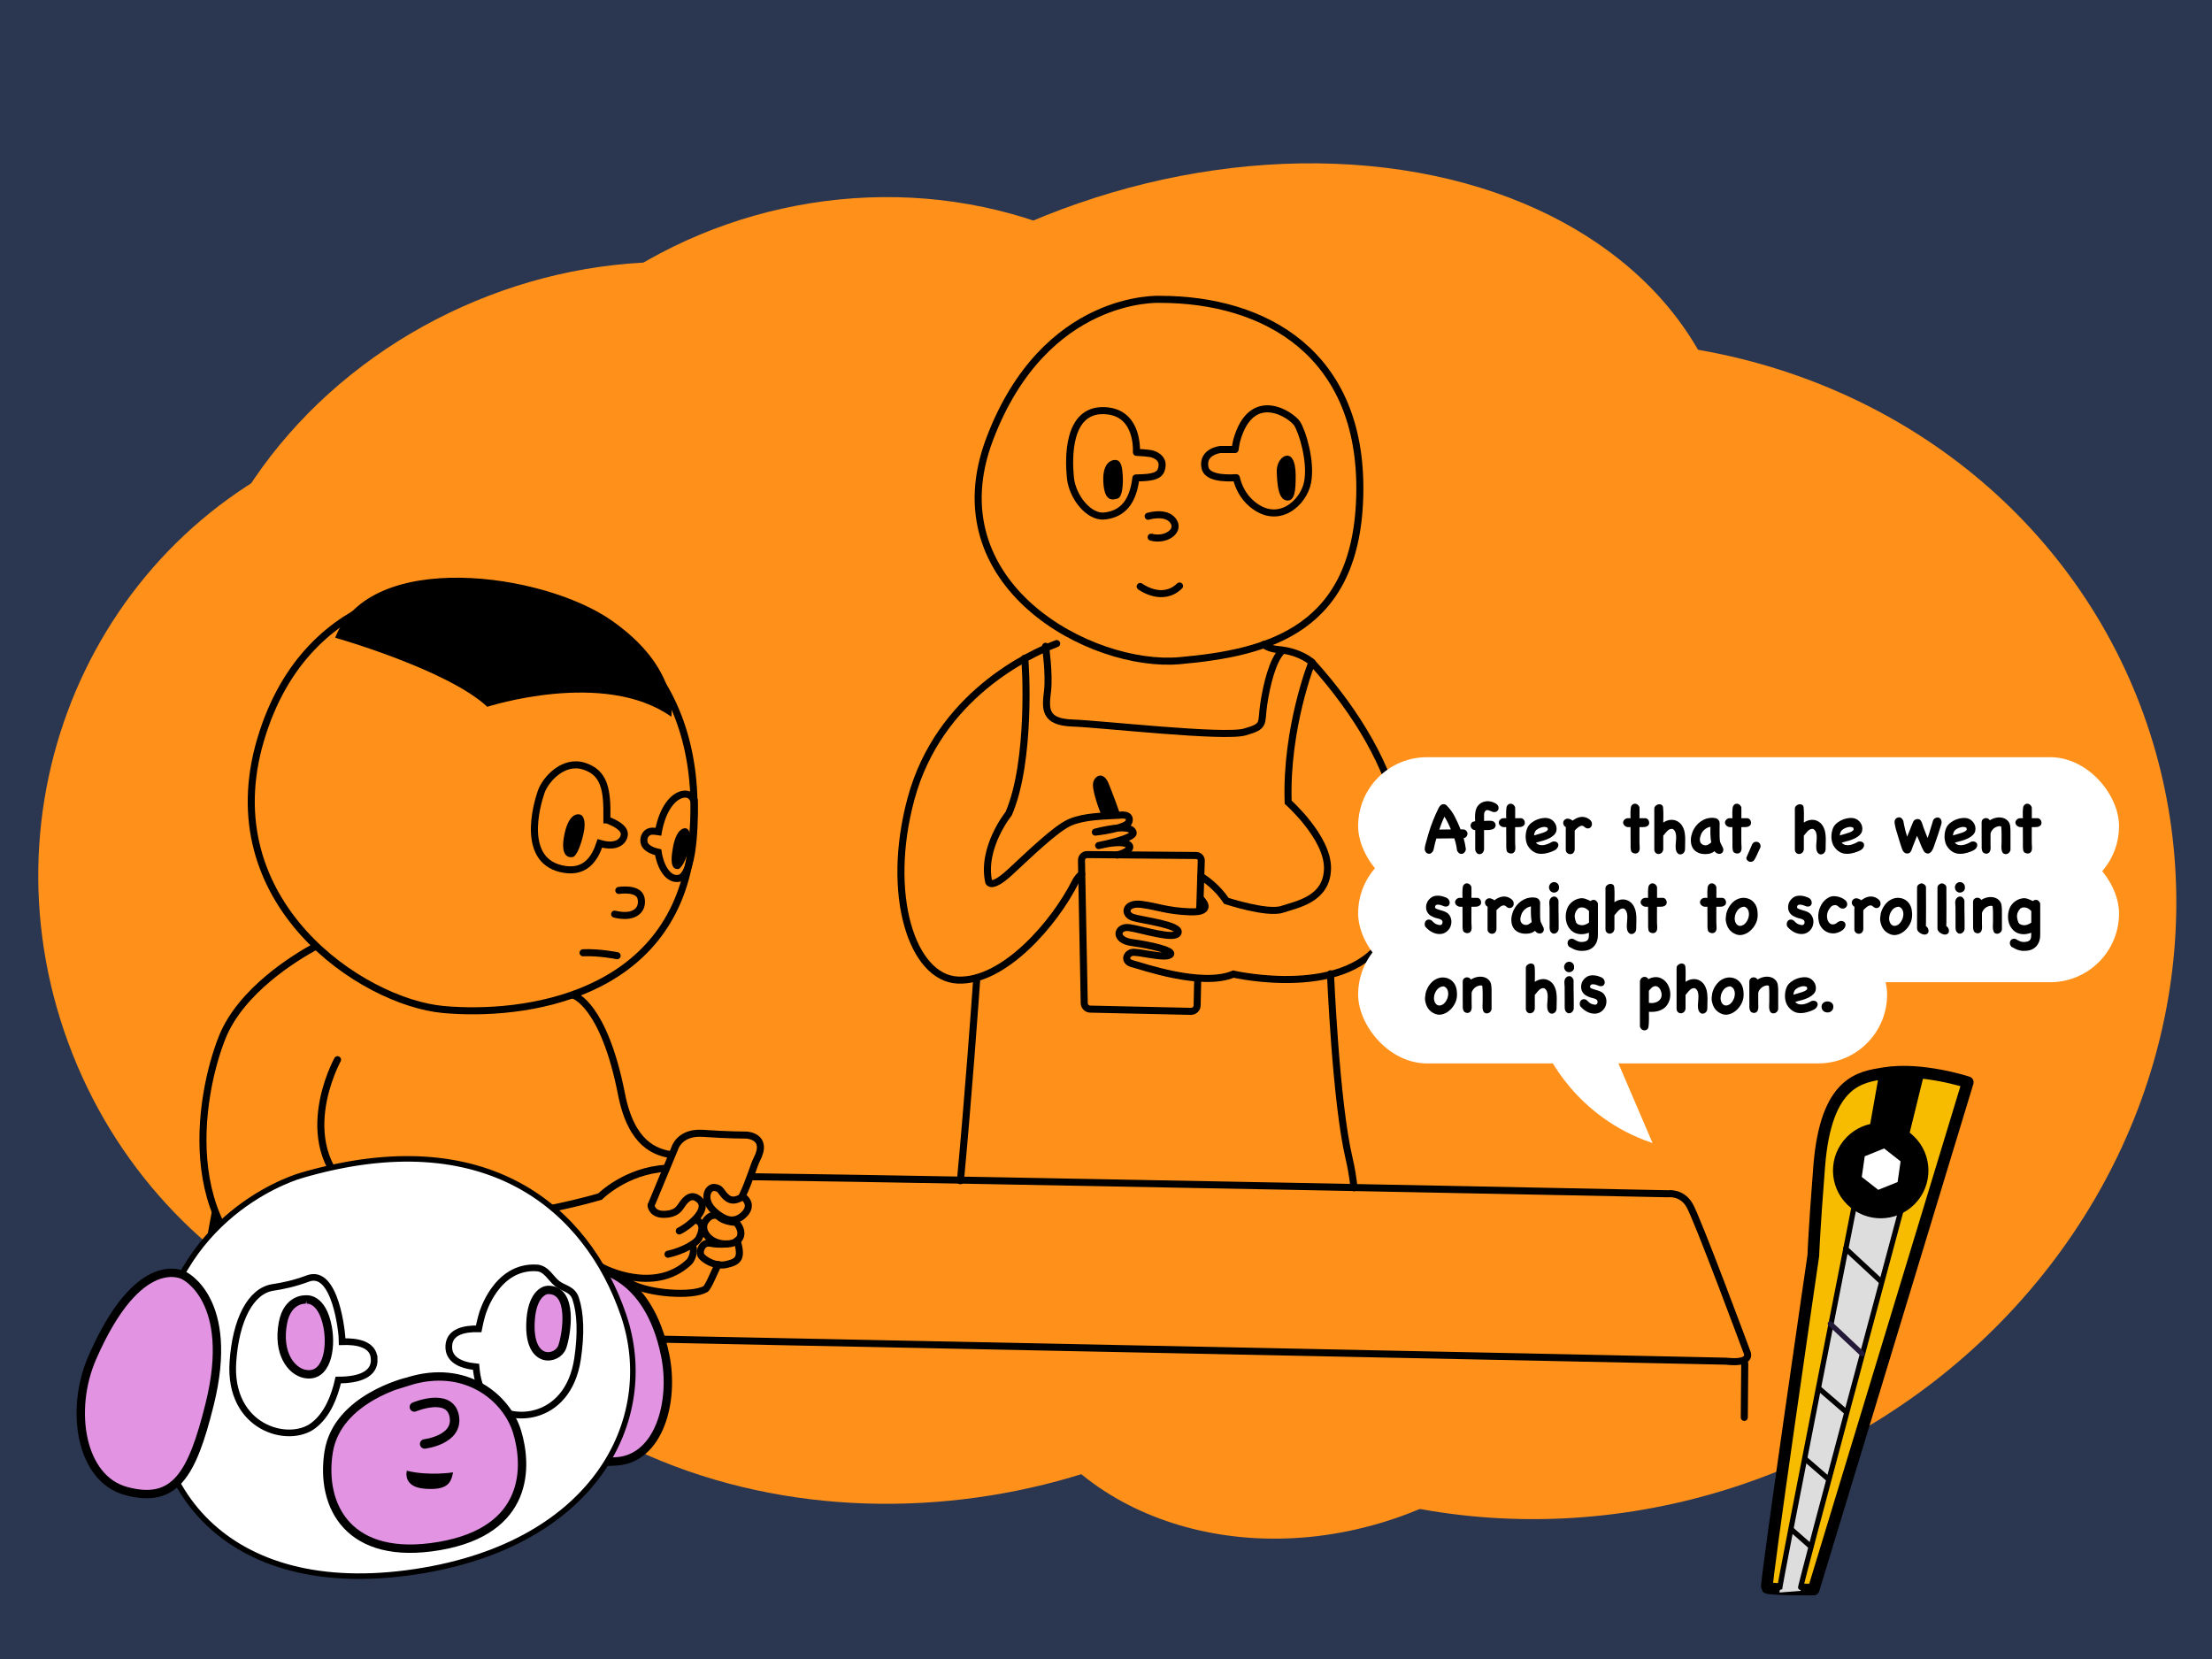 <?xml version="1.0" encoding="UTF-8"?>
<svg id="Layer_1" data-name="Layer 1" xmlns="http://www.w3.org/2000/svg" width="800" height="600" viewBox="0 0 800 600">
  <rect x="-11.35" y="-9.46" width="822.55" height="618.34" fill="#2b3751"/>
  <g>
    <path d="M342.48,267.79c30.61,89.96-16.05,186.44-104.21,215.5-88.16,29.06-184.44-20.31-215.04-110.27-30.61-89.96,16.05-186.44,104.21-215.5,88.16-29.06,184.44,20.31,215.04,110.27Z" fill="#ff911a"/>
    <ellipse cx="223.71" cy="237.1" rx="161.25" ry="138.24" transform="translate(-77.51 112.49) rotate(-24.19)" fill="#ff911a"/>
    <ellipse cx="312.96" cy="219.29" rx="161.25" ry="146.91" transform="translate(-48.02 93.9) rotate(-15.86)" fill="#ff911a"/>
    <path d="M512.52,423.83c-26.21,89.05-149.7,142.01-254.24,111.24-104.54-30.77-150.54-133.61-124.33-222.66,26.21-89.05,132.2-136.3,236.74-105.54,104.54,30.77,168.04,127.9,141.83,216.95Z" fill="#ff911a"/>
    <ellipse cx="564.75" cy="336.25" rx="224.53" ry="210.83" transform="translate(-87.7 256.76) rotate(-23.82)" fill="#ff911a"/>
    <ellipse cx="436.84" cy="208.82" rx="196.36" ry="143.2" transform="translate(-44.27 154.3) rotate(-19.08)" fill="#ff911a"/>
    <ellipse cx="472.64" cy="462.03" rx="112.61" ry="92.65" transform="translate(-110.54 150.97) rotate(-16.27)" fill="#ff911a"/>
  </g>
  <path d="M166.35,212.19s-54.76-3.34-72.12,55.42c-17.36,58.76,36.73,94.82,66.11,97.49,29.38,2.67,82.13-4.67,89.48-56.76,7.35-52.09-19.37-96.16-83.47-96.16Z" fill="none" stroke="#000" stroke-linecap="round" stroke-miterlimit="10" stroke-width="2.55"/>
  <path d="M219.49,296.51c0-.41,0-.69,0-.69.18-10.27-.9-16.4-8.29-18.74-7.39-2.34-13.87,4.69-15.5,9.37-1.62,4.69-7.62,25.6,8.65,28,7.58,1.12,10.87-4.14,12.6-9.43,6.46,1.91,8.75-1.17,8.85-3.26.12-2.42-3.6-4.25-6.3-5.25Z" fill="none" stroke="#000" stroke-linecap="round" stroke-miterlimit="10" stroke-width="2.55"/>
  <path d="M251.1,290.18s-.53-3.23-3.63-2.97c-3.1.26-7.32,3.76-9.23,12.86-.05.24-.08.48-.12.72-.68-.11-1.41-.19-2.12-.19-2.57,0-3.69,2.64-2.9,4.62.45,1.13,2.02,2.37,4.94,3.01.9,5.85,3.99,10.3,7.66,9.38,6.13-1.53,5.41-27.43,5.41-27.43Z" fill="none" stroke="#000" stroke-linecap="round" stroke-miterlimit="10" stroke-width="2.55"/>
  <path d="M209.49,294.54s-3.63-1.06-5.34,7.12c-1.71,8.18,1.52,8.57,2.97,8.31,1.45-.26,3.1-4.62,3.96-8.71.86-4.09.07-6.53-1.58-6.73Z"/>
  <path d="M247.87,299.55s-3.1-.53-4.48,6.86c-1.38,7.39.46,7.85,1.71,7.91,1.25.07,2.97-3.43,3.89-6.53.92-3.1,1.12-8.11-1.12-8.24Z"/>
  <path d="M223.8,322.04s7.19-1.19,8.05,2.84c.86,4.02-2.18,7.52-9.56,5.74" fill="none" stroke="#000" stroke-linecap="round" stroke-miterlimit="10" stroke-width="2.55"/>
  <path d="M223.2,345.64s-6.46-1.32-12.33-1.06" fill="none" stroke="#000" stroke-linecap="round" stroke-miterlimit="10" stroke-width="2.55"/>
  <path d="M121.22,230.63s40.6,11.53,55.02,24.99c0,0,42.28-13.69,66.55,3.6,0,0,3.12-17.54-21.62-34.84-24.75-17.3-87.45-25.95-99.94,6.25Z"/>
  <path d="M250.11,450.36c1.44.96.43,4.83-.96,6.13-12.7,11.86-31.21,1.97-31.21,1.97-18.17,12.22-63.29,27.57-109.35,9.71-46.06-17.86-36.66-72.07-28.2-93.06,6.84-16.97,26.46-28.89,33.85-32.89" fill="none" stroke="#000" stroke-linecap="round" stroke-miterlimit="10" stroke-width="2.55"/>
  <path d="M122.07,383.26s-17.86,32.27,7.83,50.13c25.69,17.86,87.11-.63,87.11-.63,0,0,9.27-9.38,23.94-10.24" fill="none" stroke="#000" stroke-linecap="round" stroke-miterlimit="10" stroke-width="2.55"/>
  <path d="M259.72,457.32c-1.15,2.3-3.65,8.38-4.56,8.89-5.01,2.82-20.3,1.56-26.67-1.8-.76-.4-.73-.85-.69-2.4" fill="none" stroke="#000" stroke-linecap="round" stroke-miterlimit="10" stroke-width="2.55"/>
  <path d="M235.52,435.82l8.43-20.29s1.57-6.27,10.34-5.64c8.77.63,15.67.63,15.67.63,0,0,8.15.31,3.76,8.77-1.19,2.3-2.58,7.64-5.23,13.17" fill="none" stroke="#000" stroke-linecap="round" stroke-miterlimit="10" stroke-width="2.55"/>
  <path d="M207.59,360.02s10.81,3.24,17.18,35.68c3.61,18.41,12.49,21,18.05,21.95" fill="none" stroke="#000" stroke-linecap="round" stroke-miterlimit="10" stroke-width="2.55"/>
  <path d="M235.46,436.06s.36,3.24,4.8,3.12c4.44-.12,5.44-2.14,6.37-3.48,1.56-2.28,3.6-4.2,6.25-1.8,4.12,3.74-4.56,10.09-7.21,11.29" fill="none" stroke="#000" stroke-linecap="round" stroke-miterlimit="10" stroke-width="2.55"/>
  <path d="M251.92,441.35s3.72.84.84,6.49c-.93,1.82-5.77,4.56-11.17,5.77" fill="none" stroke="#000" stroke-linecap="round" stroke-miterlimit="10" stroke-width="2.55"/>
  <path d="M268.61,432.7s-3,2.52-5.53.6c-2.52-1.92-2.04-3.6-4.68-3.84-2.64-.24-4.62,4.62.12,8.77,4.8,4.2,7.45,3,8.89,2.28,1.44-.72,5.77-4.32,1.2-7.81Z" fill="none" stroke="#000" stroke-linecap="round" stroke-miterlimit="10" stroke-width="2.55"/>
  <path d="M259.72,439.79s-2.4-1.32-4.56,1.8c-2.16,3.12,1.08,8.05,6.97,8.29,5.89.24,7.45-3.96,4.08-7.81,0,0-4.32,0-6.49-2.28Z" fill="none" stroke="#000" stroke-linecap="round" stroke-miterlimit="10" stroke-width="2.55"/>
  <path d="M262.85,449.88s-2.88.36-5.89-.24c-3-.6-4.2,2.88-3.48,4.32s5.17,4.32,9.25,3.36,5.89-2.04,3.84-8.65" fill="none" stroke="#000" stroke-linecap="round" stroke-miterlimit="10" stroke-width="2.55"/>
  <path d="M77.85,438.53c-.36,1.89-1.17,6.18-2.13,11.7" fill="none" stroke="#000" stroke-linecap="round" stroke-miterlimit="10" stroke-width="2.55"/>
  <path d="M419.52,108.26s-41.66-2.14-61.6,50.56c-19.94,52.7,36.68,82.97,68.72,80.12,32.05-2.85,64.45-11.04,65.16-60.89.71-49.85-33.83-69.79-72.28-69.79Z" fill="none" stroke="#000" stroke-linecap="round" stroke-miterlimit="10" stroke-width="2.55"/>
  <path d="M415.97,164.01c-1.09-.18-3.17-.32-4.96-.41.1-2.75-.11-14.78-11.78-15.09-13.17-.36-12.82,17.09-12.11,24.21.71,7.12,6.77,14.6,12.46,13.89,4.64-.58,9.98-3.05,11.23-13.75,1.88-.03,4-.13,5.34-.38,2.88-.54,3.96-1.62,4.14-4.14.18-2.52-2.16-3.96-4.32-4.32Z" fill="none" stroke="#000" stroke-linecap="round" stroke-linejoin="round" stroke-width="2.55"/>
  <path d="M469.12,153.19c-1.98-3.06-16.4-12.97-21.8,5.95,0,0-.37,1.35-.63,3.42h-5.32s-6.67.72-5.59,6.49c.7,3.74,6.99,3.99,11.34,3.71.81,3.37,2.46,6.78,5.6,9.45,9.55,8.11,18.74-.36,20.18-7.75,1.44-7.39-1.8-18.2-3.78-21.26Z" fill="none" stroke="#000" stroke-linecap="round" stroke-linejoin="round" stroke-width="2.55"/>
  <path d="M402.8,166.4s-4.14.18-3.78,7.75c.36,7.57,3.42,6.67,5.23,6.13,1.8-.54,1.98-5.77,1.8-8.29s-.36-6.13-3.24-5.59Z"/>
  <path d="M464.28,165.14s-2.7,1.44-2.52,5.77c.18,4.32.54,9.73,3.6,10.09,3.06.36,3.24-3.96,3.24-9.01s-1.44-8.29-4.32-6.85Z"/>
  <path d="M415.25,186.71s6.31-1.98,9.01,1.62c2.7,3.6-2.52,7.39-7.93,5.95" fill="none" stroke="#000" stroke-linecap="round" stroke-miterlimit="10" stroke-width="2.55"/>
  <path d="M412.36,212.11s7.93,5.95,14.23-.18" fill="none" stroke="#000" stroke-linecap="round" stroke-miterlimit="10" stroke-width="2.55"/>
  <path d="M391.19,316.08c-1.62,1.35-2.25,2.79-2.25,2.79-7.57,15.14-25.95,36.31-42.52,35.59-16.58-.72-26.3-30.97-16.94-65.59,10.1-37.35,43-52.42,52.68-56.11" fill="none" stroke="#000" stroke-linecap="round" stroke-linejoin="round" stroke-width="2.55"/>
  <path d="M398.13,294.28s-3.6-8.83-2.7-11.53c.9-2.7,3.78-3.42,5.41.36,1.62,3.78,4.23,11.26,4.23,11.26l-6.94-.09Z"/>
  <path d="M433.17,354.01l-.21,9.61c-.03,1.21-1.04,2.17-2.26,2.15l-36.41-.81c-1.18-.03-2.14-.98-2.16-2.17l-1-51.64c-.02-1.15.91-2.09,2.06-2.08l39.43.33c1.04,0,1.87.87,1.84,1.91l-.58,18.11" fill="none" stroke="#000" stroke-linecap="round" stroke-miterlimit="10" stroke-width="2.55"/>
  <path d="M434.26,325.09s5.5,5.05-4.05,4.68c-8.35-.32-11.71-1.98-17.48-2.7-5.77-.72-6.58,3.6-2.88,4.77,3,.95,17.3,2.67,16.22,5.5-1.08,2.82-13.45-1.32-17.78-1.86s-5.59,4.5,1.08,5.41c6.67.9,14.9,2.82,13.99,4.2-1.35,2.05-12.23-1.29-14.21-.57-1.98.72-2.69,3.34.67,4.11,2.57.58,24.71,8.54,36.25,3.67,0,0,42.52,9.73,55.32-14.23,12.79-23.96,7.93-59.88-26.91-98.56,0,0-4.08-3.84-12.01-4.56-2.55-.23-4.31-.96-5.52-1.85" fill="none" stroke="#000" stroke-linecap="round" stroke-miterlimit="10" stroke-width="2.55"/>
  <path d="M474.47,239.5s-9.49,23.78-8.59,50.63c0,0,14.41,12.79,14.23,23.96-.18,11.17-10.99,12.97-16.4,14.78-5.41,1.8-20.18-3.06-20.18-3.06-3.3-4.95-7.44-7.8-9.22-8.88" fill="none" stroke="#000" stroke-linecap="round" stroke-miterlimit="10" stroke-width="2.55"/>
  <path d="M378.13,233.74s1.44,10.09.72,16.22c-.72,6.13-1.44,11.17,9.01,11.53,10.45.36,54.78,5.41,62.34,3.24,7.57-2.16,5.77-2.88,6.85-10.09,1.08-7.21,3.24-15.86,6.49-19.1" fill="none" stroke="#000" stroke-linecap="round" stroke-miterlimit="10" stroke-width="2.55"/>
  <path d="M370.56,238.06c.36,1.08,2.52,37.12-5.77,56.22,0,0-9.91,12.25-7.21,24.69,0,0,.9,2.7,7.57-3.42,6.67-6.13,16.76-16.04,21.98-18.2,5.23-2.16,11.53-2.16,17.84-2.52,0,0,4.23-.72,3.33,2.34-.75,2.54-12.16,3.78-12.16,3.78,0,0,12.91-3.57,13.69.18.45,2.16-12.49,4.68-12.49,4.68,12.67-3.15,14.29,1.53,6.64,3.42" fill="none" stroke="#000" stroke-linecap="round" stroke-linejoin="round" stroke-width="2.55"/>
  <path d="M353.27,353.78c-.56,7.94-3.15,43.83-5.92,73.24" fill="none" stroke="#000" stroke-linecap="round" stroke-linejoin="round" stroke-width="2.55"/>
  <path d="M481.19,352.18s1.92,46.61,6.73,66.79c.78,3.27,1.36,6.86,1.8,10.6" fill="none" stroke="#000" stroke-linecap="round" stroke-linejoin="round" stroke-width="2.55"/>
  <path d="M271.69,425.58c79.78,1.03,331.47,6.16,331.47,6.16,0,0,4.94-.77,7.82,4.04,2.88,4.8,20.82,53.2,20.82,53.2,0,0,2.42,4.43-7.5,3.31-.93-.11-419.47-8.65-419.47-8.65,0,0-4.8.48,1.44-7.21,2.11-2.6,7.47-9.24,13.65-16.91" fill="none" stroke="#000" stroke-linecap="round" stroke-linejoin="round" stroke-width="2.55"/>
  <path d="M631.02,493.24c0-1.44-.17,19.38-.17,19.38" fill="none" stroke="#000" stroke-linecap="round" stroke-linejoin="round" stroke-width="2.55"/>
  <line x1="203.34" y1="482.8" x2="203.39" y2="496.54" fill="none" stroke="#000" stroke-linecap="round" stroke-linejoin="round" stroke-width="2.55"/>
  <g>
    <path d="M681.39,388.14c-8.42,1.4-20.99,2.63-23.44,33.58-1.83,23.14-2.14,32.37-2.14,32.37,0,0-17.42,119.29-16.78,120.08s16.89.7,16.89.7l55.74-183.46s-16.76-5.52-30.26-3.27Z" fill="#f7bc00" stroke="#000" stroke-linecap="round" stroke-linejoin="round" stroke-width="4.24"/>
    <path d="M679.46,389.17l-5.41,30.5,13.55,2.48,8.19-33.34s-11.48-2-16.33.36Z"/>
    <polygon points="672.04 427.86 690.39 429.58 651.19 575.36 643.55 575.96 672.04 427.86" fill="#ddd"/>
    <circle cx="680.17" cy="423.3" r="17.26" transform="translate(-98.7 610.84) rotate(-45.43)"/>
    <polygon points="681.42 415.36 674.41 418.18 673.34 425.66 679.29 430.32 686.3 427.5 687.37 420.02 681.42 415.36" fill="#fff"/>
    <path d="M671.05,433.95s-27.81,140.91-27.37,140.45" fill="none" stroke="#000" stroke-linecap="round" stroke-miterlimit="10" stroke-width="1.88"/>
    <path d="M688.22,435.17s-37.57,139.57-37.05,139.29" fill="none" stroke="#000" stroke-linecap="round" stroke-miterlimit="10" stroke-width="1.88"/>
    <line x1="657.89" y1="502.19" x2="667.53" y2="510.5" fill="none" stroke="#000" stroke-linecap="round" stroke-miterlimit="10" stroke-width="1.88"/>
    <line x1="652.8" y1="527.6" x2="660.97" y2="534.68" fill="none" stroke="#000" stroke-linecap="round" stroke-miterlimit="10" stroke-width="1.88"/>
    <line x1="647.92" y1="553.18" x2="654.9" y2="559.33" fill="none" stroke="#000" stroke-linecap="round" stroke-miterlimit="10" stroke-width="1.88"/>
    <line x1="661.95" y1="478.77" x2="673.46" y2="489.59" fill="none" stroke="#221a38" stroke-linecap="round" stroke-miterlimit="10" stroke-width="1.88"/>
    <line x1="667.52" y1="451.6" x2="680.1" y2="463.27" fill="none" stroke="#000" stroke-linecap="round" stroke-miterlimit="10" stroke-width="1.88"/>
  </g>
  <g>
    <rect x="491.19" y="305.43" width="275.19" height="49.8" rx="24.9" ry="24.9" fill="#fff"/>
    <rect x="491.19" y="273.85" width="275.19" height="49.8" rx="24.9" ry="24.9" fill="#fff"/>
    <rect x="491.19" y="334.8" width="191.31" height="49.8" rx="24.9" ry="24.9" fill="#fff"/>
    <path d="M559.14,379.93s10.11,24,38.53,33.47l-15.16-35.37-23.37,1.89Z" fill="#fff"/>
  </g>
  <g>
    <path d="M530.15,307.18c-.05.39-.19.72-.4.99s-.46.46-.73.57c-.27.11-.57.12-.88.04-.31-.08-.6-.29-.86-.62-.23-.28-.36-.6-.38-.94-.03-.34-.08-.69-.15-1.02-.18-.97-.43-1.97-.77-3-1.1.02-2.18.03-3.26.03s-2.16,0-3.24.03c-.16.46-.3.93-.41,1.41s-.23.95-.33,1.41c-.09.35-.17.72-.24,1.1-.07.38-.23.71-.48.99-.3.35-.62.55-.97.6-.34.04-.65-.01-.93-.17-.27-.16-.5-.4-.66-.73-.17-.33-.23-.7-.17-1.13.05-.55.16-1.09.32-1.62.16-.53.31-1.06.45-1.59.8-3.04,1.82-5.98,3.08-8.83.11-.25.22-.49.33-.72.11-.23.23-.46.33-.69.12-.25.25-.51.37-.8.12-.28.27-.54.44-.78.17-.24.37-.44.6-.61.23-.17.51-.25.85-.25.44,0,.81.14,1.11.42,1.2,1.2,2.19,2.56,2.97,4.07.78,1.51,1.48,3.05,2.1,4.63.37-.02.73-.02,1.09,0,.35.02.67.18.95.48.25.25.39.51.44.8.04.28.02.56-.08.82-.1.27-.26.5-.48.69-.22.19-.49.33-.81.4.18.62.33,1.25.46,1.9.13.65.24,1.3.33,1.95v.19ZM524.74,299.97c-.34-.8-.69-1.59-1.07-2.37-.38-.79-.81-1.53-1.29-2.24-.35.78-.69,1.55-.99,2.32-.31.77-.6,1.55-.86,2.35.83-.02,1.56-.03,2.19-.03s1.3,0,2.03-.03Z"/>
    <path d="M536.35,308.27c-.23.28-.5.48-.8.58-.3.11-.61.11-.93,0-.32-.11-.58-.34-.8-.72-.09-.14-.16-.29-.21-.45s-.08-.32-.08-.48v-6.97c-.34,0-.64-.09-.91-.28-.27-.19-.48-.42-.61-.69-.13-.27-.18-.57-.15-.88.04-.31.18-.6.42-.86.18-.19.37-.32.57-.38.2-.06.42-.1.65-.12-.02-.55-.03-1.09-.04-1.62,0-.53.03-1.06.12-1.59.11-.83.35-1.54.74-2.12.39-.58.87-1.03,1.45-1.35.57-.32,1.22-.5,1.92-.56.71-.05,1.44.05,2.2.32.32.11.62.24.91.4s.55.36.78.61c.16.18.27.38.34.62.07.24.08.48.04.72-.04.24-.13.46-.27.66-.13.2-.32.36-.57.46-.34.14-.67.18-.99.11-.33-.07-.65-.19-.97-.34-.19-.07-.38-.14-.56-.21-.18-.07-.36-.12-.56-.16-.19-.04-.37,0-.53.08-.16.09-.3.21-.41.36-.12.15-.2.32-.27.5-.06.19-.09.37-.09.54-.02.41-.02.82-.01,1.23,0,.42.01.83.01,1.23.27-.02.55-.04.85-.05.3-.02.6-.03.89-.03s.56,0,.81.03c.25.02.44.05.58.11.28.11.51.27.69.49.18.22.29.46.34.72.05.26.03.52-.07.78-.1.27-.27.5-.52.69-.23.18-.5.3-.8.37-.3.07-.62.12-.95.15-.34.03-.66.04-.98.03-.32,0-.6-.01-.85-.01v7.08c-.05.39-.19.72-.42,1.01Z"/>
    <path d="M543.57,299.12c-.35-.09-.66-.24-.92-.45-.26-.21-.43-.46-.53-.74-.1-.28-.1-.57,0-.88.1-.3.31-.57.65-.82.28-.21.6-.32.95-.32h1.03c0-.12,0-.39-.03-.81-.02-.42-.02-.87-.01-1.37,0-.49.04-.97.09-1.42.05-.45.15-.76.29-.94.35-.49.79-.73,1.31-.7.52.03.95.28,1.29.76.07.09.14.19.2.32.06.12.09.24.09.34.02.64.02,1.27.01,1.91,0,.64-.01,1.27-.01,1.91h2.09c.32,0,.59.11.82.32.23.21.39.46.49.74.1.28.12.57.08.88-.04.3-.18.55-.41.74-.41.34-.88.51-1.42.53-.54.02-1.09.03-1.66.03,0,.97,0,1.95-.01,2.92,0,.97,0,1.94.01,2.92,0,.42.02.86.07,1.3.04.44.01.87-.09,1.27-.09.32-.24.57-.45.76-.21.19-.45.3-.72.34-.27.04-.54.03-.82-.05-.28-.08-.55-.23-.8-.44-.12-.12-.22-.34-.28-.64-.06-.3-.1-.62-.12-.95-.02-.39-.02-.8,0-1.25v-1.38c0-.57,0-1.15-.01-1.76,0-.61-.01-1.19-.01-1.74v-1.3l-1.19-.03Z"/>
    <path d="M561.47,304.4c.42-.11.8-.11,1.13-.01.33.1.58.26.76.49.18.23.26.51.24.85-.02.34-.17.69-.45,1.06-.23.3-.55.56-.95.77-.41.21-.79.38-1.14.5-.87.32-1.69.54-2.47.66-.78.12-1.51.12-2.19,0-.68-.12-1.32-.38-1.91-.77-.59-.39-1.15-.94-1.66-1.64-.35-.48-.61-1.02-.78-1.63-.17-.61-.26-1.23-.28-1.87-.02-.64.04-1.26.16-1.88.12-.62.3-1.18.53-1.67.3-.62.78-1.18,1.43-1.7.65-.51,1.38-.92,2.17-1.22.8-.3,1.61-.47,2.44-.52.83-.04,1.56.08,2.2.38.53.25.99.61,1.37,1.07.38.47.64.98.78,1.52.14.55.15,1.1.04,1.66-.11.56-.4,1.07-.86,1.52s-.93.8-1.46,1.07c-.53.27-1.08.51-1.64.72-.57.2-1.14.38-1.74.52-.59.14-1.16.3-1.71.48.37.42.8.69,1.27.81.48.12.98.14,1.5.07.52-.07,1.05-.22,1.58-.44.53-.22,1.03-.46,1.49-.73l.16-.08ZM556.11,299.84c-.41.23-.71.52-.9.86-.19.34-.34.83-.42,1.45.46-.14.98-.29,1.55-.45.57-.16,1.12-.33,1.63-.5.51-.18.95-.37,1.3-.58.35-.21.53-.44.53-.69,0-.14-.02-.28-.07-.41-.04-.13-.14-.23-.28-.28-.5-.18-1.01-.21-1.54-.11-.53.11-.97.26-1.33.45l-.48.27Z"/>
    <path d="M566.32,299.77c.02-.11,0-.32-.03-.62-.28-.16-.5-.36-.66-.61-.16-.25-.25-.51-.28-.8-.03-.28.03-.55.16-.81.13-.26.35-.47.65-.65.41-.23.85-.27,1.34-.13.49.14.91.35,1.26.64.44-.34.9-.62,1.38-.85.48-.23.96-.38,1.46-.46.49-.08,1-.07,1.51.04.51.11,1.02.33,1.51.66.25.16.48.36.69.6.21.24.34.51.4.81.09.44.05.83-.11,1.15-.16.33-.38.57-.66.72-.28.15-.6.19-.95.13-.35-.06-.69-.25-1.01-.57-.11-.07-.18-.13-.23-.17-.04-.04-.14-.1-.28-.17-.28-.07-.56-.05-.84.05-.27.11-.54.25-.8.44-.26.19-.5.39-.72.61l-.6.6v6.76c0,.27-.05.52-.16.77-.16.41-.41.69-.76.85-.34.16-.69.2-1.03.13-.34-.07-.65-.25-.9-.53-.26-.28-.38-.65-.38-1.09v-7.43c0,.07,0,.05.03-.07Z"/>
    <path d="M588.54,299.12c-.35-.09-.66-.24-.92-.45-.26-.21-.43-.46-.53-.74-.1-.28-.1-.57,0-.88.1-.3.31-.57.65-.82.28-.21.6-.32.95-.32h1.03c0-.12,0-.39-.03-.81-.02-.42-.02-.87-.01-1.37,0-.49.04-.97.09-1.42.05-.45.15-.76.29-.94.35-.49.79-.73,1.31-.7.52.03.95.28,1.29.76.07.09.14.19.2.32.06.12.09.24.09.34.02.64.02,1.27.01,1.91,0,.64-.01,1.27-.01,1.91h2.09c.32,0,.59.11.82.32.23.21.39.46.49.74.1.28.12.57.08.88-.04.3-.18.55-.41.74-.41.34-.88.51-1.42.53-.54.02-1.09.03-1.66.03,0,.97,0,1.95-.01,2.92,0,.97,0,1.94.01,2.92,0,.42.02.86.07,1.3.04.44.01.87-.09,1.27-.09.32-.24.57-.45.76-.21.19-.45.3-.72.34-.27.04-.54.03-.82-.05-.28-.08-.55-.23-.8-.44-.12-.12-.22-.34-.28-.64-.06-.3-.1-.62-.12-.95-.02-.39-.02-.8,0-1.25v-1.38c0-.57,0-1.15-.01-1.76,0-.61-.01-1.19-.01-1.74v-1.3l-1.19-.03Z"/>
    <path d="M600.85,308.5c-.35.26-.72.38-1.1.36-.38-.02-.72-.17-1.01-.46s-.44-.69-.44-1.21v-14.74c0-.41.16-.75.48-1.03.32-.28.67-.46,1.06-.53.39-.07.75,0,1.09.19.34.19.52.56.56,1.09.07.92.1,1.82.09,2.69,0,.88-.02,1.75-.04,2.64.65-.44,1.33-.74,2.04-.89.71-.15,1.39-.15,2.04.01.65.16,1.26.48,1.83.95.57.48,1.03,1.14,1.38,1.99.25.57.42,1.17.5,1.82.09.65.14,1.3.15,1.96,0,.66,0,1.32-.03,1.98-.03.65-.04,1.27-.04,1.86,0,.37-.1.71-.29,1.01-.19.3-.44.52-.73.66-.29.14-.6.19-.93.13-.33-.05-.62-.25-.89-.58-.27-.35-.43-.77-.49-1.25-.06-.48-.08-.99-.05-1.52.03-.54.07-1.09.12-1.66.05-.57.07-1.11.04-1.63s-.13-1-.3-1.45c-.18-.44-.49-.8-.93-1.09-.35-.05-.67-.03-.95.07-.28.1-.54.24-.77.44-.23.19-.45.42-.65.66-.2.25-.41.5-.62.74-.05.09-.12.17-.19.25-.07.08-.15.16-.24.25v5.04c-.11.58-.34,1-.69,1.26Z"/>
    <path d="M623.18,306.79c.14.51.11.94-.08,1.27-.19.34-.46.56-.81.68s-.72.1-1.13-.04c-.41-.14-.76-.42-1.06-.85-.5.37-.98.63-1.45.78-.47.15-1,.23-1.6.25-.9.04-1.71-.07-2.41-.3-.71-.24-1.3-.6-1.79-1.07-.49-.48-.84-1.07-1.07-1.79-.23-.72-.31-1.54-.24-2.48.04-.39.1-.77.2-1.14.1-.37.21-.73.33-1.09.14-.39.34-.8.6-1.25.26-.44.52-.82.78-1.14.95-1.17,2.15-2.01,3.58-2.52.25-.09.58-.17,1.01-.24.42-.07.85-.1,1.29-.09.43,0,.85.07,1.25.17.4.11.69.29.89.56.16.21.27.4.34.56.07.16.11.33.12.5,0,.18,0,.37,0,.57,0,.2-.01.46-.01.76,0,.5,0,.98-.01,1.45,0,.47,0,.94.01,1.42v.62c0,.26,0,.53.03.81.02.28.04.55.07.81.03.26.07.46.12.62l1.06,2.17ZM617.56,305.59c.19-.12.42-.26.66-.41.25-.15.47-.32.66-.52-.16-.94-.25-1.87-.28-2.81-.03-.94-.02-1.88.01-2.84-.8.14-1.51.49-2.15,1.03-.64.55-1.08,1.19-1.33,1.94-.11.3-.19.61-.27.93-.07.32-.1.63-.08.93.02.41.12.75.32,1.02.19.27.43.48.7.62.27.14.57.22.88.24.31.02.6-.03.86-.13Z"/>
    <path d="M625.38,299.12c-.35-.09-.66-.24-.92-.45-.26-.21-.43-.46-.53-.74-.1-.28-.1-.57,0-.88.1-.3.31-.57.65-.82.28-.21.6-.32.95-.32h1.03c0-.12,0-.39-.03-.81-.02-.42-.02-.87-.01-1.37,0-.49.04-.97.09-1.42.05-.45.15-.76.29-.94.35-.49.79-.73,1.31-.7.52.03.95.28,1.29.76.07.09.14.19.2.32.06.12.09.24.09.34.02.64.02,1.27.01,1.91,0,.64-.01,1.27-.01,1.91h2.09c.32,0,.59.11.82.32.23.21.39.46.49.74.1.28.12.57.08.88-.04.3-.18.55-.41.74-.41.34-.88.51-1.42.53-.54.02-1.09.03-1.66.03,0,.97,0,1.95-.01,2.92,0,.97,0,1.94.01,2.92,0,.42.02.86.07,1.3.04.44.01.87-.09,1.27-.09.32-.24.57-.45.76-.21.19-.45.3-.72.34-.27.04-.54.03-.82-.05-.28-.08-.55-.23-.8-.44-.12-.12-.22-.34-.28-.64-.06-.3-.1-.62-.12-.95-.02-.39-.02-.8,0-1.25v-1.38c0-.57,0-1.15-.01-1.76,0-.61-.01-1.19-.01-1.74v-1.3l-1.19-.03Z"/>
    <path d="M633.73,305.27c.21-.35.48-.59.8-.72.32-.12.64-.15.95-.09.32.06.6.22.84.46.24.25.38.57.41.98.04.28-.01.55-.15.8-.13.25-.25.5-.36.74-.27.58-.53,1.17-.81,1.76-.27.59-.57,1.16-.89,1.71-.19.34-.45.56-.77.68-.32.11-.64.14-.95.07-.32-.07-.6-.23-.84-.48-.24-.25-.37-.57-.38-.95l2.15-4.96Z"/>
    <path d="M651.69,308.5c-.35.26-.72.38-1.1.36-.38-.02-.72-.17-1.01-.46s-.44-.69-.44-1.21v-14.74c0-.41.16-.75.48-1.03.32-.28.67-.46,1.06-.53.39-.07.75,0,1.09.19.34.19.52.56.56,1.09.07.92.1,1.82.09,2.69,0,.88-.02,1.75-.04,2.64.65-.44,1.33-.74,2.04-.89.71-.15,1.39-.15,2.04.01.65.16,1.26.48,1.83.95.57.48,1.03,1.14,1.38,1.99.25.57.42,1.17.5,1.82.09.65.14,1.3.15,1.96,0,.66,0,1.32-.03,1.98-.03.65-.04,1.27-.04,1.86,0,.37-.1.71-.29,1.01-.19.3-.44.52-.73.66-.29.14-.6.19-.93.13-.33-.05-.62-.25-.89-.58-.27-.35-.43-.77-.49-1.25-.06-.48-.08-.99-.05-1.52.03-.54.07-1.09.12-1.66.05-.57.07-1.11.04-1.63s-.13-1-.3-1.45c-.18-.44-.49-.8-.93-1.09-.35-.05-.67-.03-.95.07-.28.1-.54.24-.77.44-.23.19-.45.42-.65.66-.2.25-.41.5-.62.74-.05.09-.12.17-.19.25-.07.08-.15.16-.24.25v5.04c-.11.58-.34,1-.69,1.26Z"/>
    <path d="M672.05,304.4c.42-.11.8-.11,1.13-.01.33.1.58.26.76.49.18.23.26.51.24.85-.02.34-.17.69-.45,1.06-.23.3-.55.56-.95.77-.41.21-.79.38-1.14.5-.87.32-1.69.54-2.47.66-.78.12-1.51.12-2.19,0-.68-.12-1.32-.38-1.91-.77-.59-.39-1.15-.94-1.66-1.64-.35-.48-.61-1.02-.78-1.63-.17-.61-.26-1.23-.28-1.87-.02-.64.04-1.26.16-1.88.12-.62.3-1.18.53-1.67.3-.62.78-1.18,1.43-1.7.65-.51,1.38-.92,2.17-1.22.8-.3,1.61-.47,2.44-.52.83-.04,1.56.08,2.2.38.53.25.99.61,1.37,1.07.38.47.64.98.78,1.52.14.55.15,1.1.04,1.66-.11.56-.4,1.07-.86,1.52s-.93.8-1.46,1.07c-.53.27-1.08.51-1.64.72-.57.2-1.14.38-1.74.52-.59.14-1.16.3-1.71.48.37.42.8.69,1.27.81.48.12.98.14,1.5.07.52-.07,1.05-.22,1.58-.44.53-.22,1.03-.46,1.49-.73l.16-.08ZM666.69,299.84c-.41.23-.71.52-.9.86-.19.34-.34.83-.42,1.45.46-.14.98-.29,1.55-.45.57-.16,1.12-.33,1.63-.5.51-.18.95-.37,1.3-.58.35-.21.53-.44.53-.69,0-.14-.02-.28-.07-.41-.04-.13-.14-.23-.28-.28-.5-.18-1.01-.21-1.54-.11-.53.11-.97.26-1.33.45l-.48.27Z"/>
    <path d="M699.21,296.5c.27-.35.57-.6.92-.73s.67-.16.97-.08c.3.08.56.26.77.54.21.28.33.66.34,1.14.02.27-.09.74-.33,1.43s-.53,1.59-.86,2.71c-.02.07-.05.16-.09.27-.04.11-.11.28-.19.53-.08.25-.19.59-.34,1.03-.15.44-.36,1.03-.62,1.78-.12.37-.28.81-.46,1.33-.19.51-.42.97-.7,1.37-.28.4-.62.67-1.01.82-.39.15-.86.04-1.41-.33-.18-.12-.37-.38-.58-.76-.21-.38-.42-.79-.61-1.23-.19-.44-.37-.86-.52-1.26-.15-.4-.25-.66-.3-.78-.12-.28-.27-.6-.42-.94s-.31-.69-.45-1.05l-.16.4c-.23.58-.46,1.17-.69,1.75-.23.58-.46,1.16-.69,1.72-.12.3-.24.63-.34.98-.11.35-.26.66-.45.93-.16.23-.36.39-.6.49-.24.1-.48.14-.73.12-.25-.02-.48-.08-.7-.2-.22-.12-.41-.28-.57-.49-.25-.35-.44-.76-.58-1.22-.14-.46-.28-.88-.42-1.27-.19-.55-.37-1.11-.53-1.68-.16-.57-.33-1.13-.5-1.66-.09-.28-.2-.65-.34-1.11-.14-.46-.28-.93-.41-1.42-.13-.49-.24-.96-.32-1.42-.08-.46-.11-.84-.09-1.14.02-.3.12-.57.3-.81.19-.24.41-.42.68-.53.27-.11.54-.15.84-.12.29.04.55.17.78.4.34.35.54.73.61,1.13.07.4.15.83.24,1.29.14.71.3,1.41.49,2.09.19.69.38,1.38.6,2.07.07-.16.15-.35.24-.58.09-.23.23-.57.42-1.03.16-.39.31-.77.46-1.14.15-.37.3-.74.44-1.11.11-.27.21-.53.32-.78.11-.26.21-.51.32-.76.12-.27.31-.48.54-.65.24-.17.5-.27.78-.32.28-.04.56-.02.82.08.27.1.48.28.64.54.23.35.41.75.53,1.18.12.43.26.84.4,1.23.25.64.49,1.28.73,1.92.24.65.49,1.28.76,1.9.39-1.06.73-2.13,1.03-3.2.3-1.07.63-2.14.98-3.2l.11-.16Z"/>
    <path d="M712.97,304.4c.42-.11.8-.11,1.13-.01.33.1.58.26.76.49.18.23.26.51.24.85-.02.34-.17.69-.45,1.06-.23.3-.55.56-.95.77-.41.21-.79.38-1.14.5-.87.32-1.69.54-2.47.66-.78.12-1.51.12-2.19,0-.68-.12-1.32-.38-1.91-.77-.59-.39-1.15-.94-1.66-1.64-.35-.48-.61-1.02-.78-1.63-.17-.61-.26-1.23-.28-1.87-.02-.64.04-1.26.16-1.88.12-.62.3-1.18.53-1.67.3-.62.78-1.18,1.43-1.7.65-.51,1.38-.92,2.17-1.22.8-.3,1.61-.47,2.44-.52.83-.04,1.56.08,2.2.38.53.25.99.61,1.37,1.07.38.47.64.98.78,1.52.14.55.15,1.1.04,1.66-.11.56-.4,1.07-.86,1.52s-.93.8-1.46,1.07c-.53.27-1.08.51-1.64.72-.57.2-1.14.38-1.74.52-.59.14-1.16.3-1.71.48.37.42.8.69,1.27.81.48.12.98.14,1.5.07.52-.07,1.05-.22,1.58-.44.53-.22,1.03-.46,1.49-.73l.16-.08ZM707.61,299.84c-.41.23-.71.52-.9.86-.19.34-.34.83-.42,1.45.46-.14.98-.29,1.55-.45.57-.16,1.12-.33,1.63-.5.51-.18.95-.37,1.3-.58.35-.21.53-.44.53-.69,0-.14-.02-.28-.07-.41-.04-.13-.14-.23-.28-.28-.5-.18-1.01-.21-1.54-.11-.53.11-.97.26-1.33.45l-.48.27Z"/>
    <path d="M727.13,307.26c-.05.44-.22.8-.49,1.09-.27.28-.58.46-.93.53-.34.07-.68.03-.99-.13-.32-.16-.55-.47-.69-.93-.16-.49-.22-1.01-.19-1.55.04-.54.05-1.04.05-1.5,0-.95,0-1.9.01-2.85,0-.95-.03-1.9-.12-2.85-.02-.04-.04-.07-.05-.09-.02-.03-.05-.07-.11-.12-.41-.11-.84-.08-1.3.08-.46.16-.85.36-1.17.61-.28.23-.56.54-.84.94-.27.4-.41.78-.41,1.15v3.66c0,.28,0,.59.03.93.02.34,0,.66-.04.98-.04.32-.15.61-.3.88-.16.27-.42.46-.77.58-.19.07-.38.1-.54.08-.17-.02-.35-.06-.54-.13-.32-.11-.55-.29-.69-.54-.14-.26-.24-.53-.29-.82-.05-.29-.08-.57-.07-.85,0-.27.01-.49.01-.65,0-.41,0-.99-.01-1.76,0-.77-.01-1.58-.01-2.43v-4.19c0-.39.11-.71.34-.97.23-.26.5-.42.81-.5.31-.08.64-.06.98.05.34.12.63.35.86.7.71-.46,1.48-.77,2.33-.93.85-.16,1.65-.13,2.4.08.75.21,1.38.61,1.88,1.19.5.58.76,1.39.78,2.41,0,.04,0,.14.03.32.02.18.03.42.03.74v6.79Z"/>
    <path d="M730.42,299.12c-.35-.09-.66-.24-.92-.45-.26-.21-.43-.46-.53-.74-.1-.28-.1-.57,0-.88.1-.3.31-.57.65-.82.28-.21.6-.32.95-.32h1.03c0-.12,0-.39-.03-.81-.02-.42-.02-.87-.01-1.37,0-.49.04-.97.09-1.42.05-.45.15-.76.29-.94.35-.49.79-.73,1.31-.7.52.03.95.28,1.29.76.07.09.14.19.2.32.06.12.09.24.09.34.02.64.02,1.27.01,1.91,0,.64-.01,1.27-.01,1.91h2.09c.32,0,.59.11.82.32.23.21.39.46.49.74.1.28.12.57.08.88-.04.3-.18.55-.41.74-.41.34-.88.51-1.42.53-.54.02-1.09.03-1.66.03,0,.97,0,1.95-.01,2.92,0,.97,0,1.94.01,2.92,0,.42.02.86.07,1.3.04.44.01.87-.09,1.27-.09.32-.24.57-.45.76-.21.19-.45.3-.72.34-.27.04-.54.03-.82-.05-.28-.08-.55-.23-.8-.44-.12-.12-.22-.34-.28-.64-.06-.3-.1-.62-.12-.95-.02-.39-.02-.8,0-1.25v-1.38c0-.57,0-1.15-.01-1.76,0-.61-.01-1.19-.01-1.74v-1.3l-1.19-.03Z"/>
    <path d="M515.4,334.98c-.11-.3-.15-.6-.13-.89.02-.29.09-.56.23-.8.13-.24.32-.42.57-.56.25-.13.55-.18.9-.15.19.02.37.07.53.16.16.09.3.19.44.32.13.12.27.26.4.4.13.14.27.27.41.37.3.23.62.4.95.5.34.11.69.19,1.06.24.25,0,.45-.06.6-.19.15-.12.25-.27.3-.45.05-.18.07-.37.04-.57-.03-.2-.09-.37-.2-.49-.3-.3-.67-.49-1.1-.58-.43-.09-.84-.19-1.21-.32-.53-.18-1.05-.4-1.56-.68-.51-.27-.93-.65-1.25-1.13-.34-.49-.53-1.02-.6-1.58-.06-.56-.02-1.1.13-1.63.15-.53.4-1.02.76-1.46.35-.44.78-.8,1.27-1.09.37-.21.78-.35,1.22-.41.44-.06.89-.08,1.34-.04.45.04.9.12,1.34.25.44.13.85.28,1.22.44.42.19.74.47.95.82.21.35.31.71.3,1.07,0,.36-.13.68-.37.94-.24.27-.59.4-1.05.4-.28,0-.54-.05-.77-.15-.23-.1-.47-.19-.72-.28-.32-.12-.66-.21-1.03-.25-.37-.04-.67-.02-.9.07-.07.02-.15.08-.24.17-.09.1-.15.22-.2.36-.04.14-.05.28-.03.42.03.14.12.26.28.34.42.23.88.41,1.35.53.48.12.95.27,1.41.42.46.16.89.36,1.29.61.4.25.73.6.99,1.06.39.67.59,1.37.6,2.11,0,.73-.14,1.42-.44,2.06-.3.64-.74,1.18-1.33,1.63-.58.45-1.26.72-2.04.81-.55.05-1.09.02-1.62-.09-.53-.12-1.04-.3-1.54-.56-.5-.26-.95-.56-1.38-.92-.42-.35-.8-.72-1.11-1.11l-.08-.16Z"/>
    <path d="M527.76,327.92c-.35-.09-.66-.24-.92-.45-.26-.21-.43-.46-.53-.74-.1-.28-.1-.57,0-.88.1-.3.31-.57.65-.82.28-.21.6-.32.95-.32h1.03c0-.12,0-.39-.03-.81-.02-.42-.02-.87-.01-1.37,0-.49.04-.97.09-1.42.05-.45.15-.76.29-.94.35-.49.79-.73,1.31-.7.52.03.95.28,1.29.76.07.09.14.19.2.32.06.12.09.24.09.34.02.64.02,1.27.01,1.91,0,.64-.01,1.27-.01,1.91h2.09c.32,0,.59.11.82.32.23.21.39.46.49.74.1.28.12.57.08.88-.04.3-.18.55-.41.74-.41.34-.88.51-1.42.53-.54.02-1.09.03-1.66.03,0,.97,0,1.95-.01,2.92,0,.97,0,1.94.01,2.92,0,.42.02.86.07,1.3.04.44.01.87-.09,1.27-.09.32-.24.57-.45.76-.21.19-.45.3-.72.34-.27.04-.54.03-.82-.05-.28-.08-.55-.23-.8-.44-.12-.12-.22-.34-.28-.64-.06-.3-.1-.62-.12-.95-.02-.39-.02-.8,0-1.25v-1.38c0-.57,0-1.15-.01-1.76,0-.61-.01-1.19-.01-1.74v-1.3l-1.19-.03Z"/>
    <path d="M538.03,328.57c.02-.11,0-.32-.03-.62-.28-.16-.5-.36-.66-.61-.16-.25-.25-.51-.28-.8-.03-.28.03-.55.16-.81.13-.26.35-.47.65-.65.41-.23.85-.27,1.34-.13.49.14.91.35,1.26.64.44-.34.9-.62,1.38-.85.48-.23.96-.38,1.46-.46.49-.08,1-.07,1.51.04.51.11,1.02.33,1.51.66.25.16.48.36.69.6.21.24.34.51.4.81.09.44.05.83-.11,1.15-.16.33-.38.57-.66.72-.28.15-.6.19-.95.13-.35-.06-.69-.25-1.01-.57-.11-.07-.18-.13-.23-.17-.04-.04-.14-.1-.28-.17-.28-.07-.56-.05-.84.05-.27.11-.54.25-.8.44-.26.19-.5.39-.72.61l-.6.6v6.76c0,.27-.05.52-.16.77-.16.41-.41.69-.76.85-.34.16-.69.2-1.03.13-.34-.07-.65-.25-.9-.53-.26-.28-.38-.65-.38-1.09v-7.43c0,.07,0,.05.03-.07Z"/>
    <path d="M558.26,335.59c.14.51.11.94-.08,1.27-.19.34-.46.56-.81.68s-.72.1-1.13-.04c-.41-.14-.76-.42-1.06-.85-.5.37-.98.63-1.45.78-.47.15-1,.23-1.6.25-.9.04-1.71-.07-2.41-.3-.71-.24-1.3-.6-1.79-1.07-.49-.48-.84-1.07-1.07-1.79-.23-.72-.31-1.54-.24-2.48.04-.39.1-.77.2-1.14.1-.37.21-.73.33-1.09.14-.39.34-.8.6-1.25.26-.44.52-.82.78-1.14.95-1.17,2.15-2.01,3.58-2.52.25-.09.58-.17,1.01-.24.42-.07.85-.1,1.29-.09.43,0,.85.07,1.25.17.4.11.69.29.89.56.16.21.27.4.34.56.07.16.11.33.12.5,0,.18,0,.37,0,.57,0,.2-.01.46-.01.76,0,.5,0,.98-.01,1.45,0,.47,0,.94.01,1.42v.62c0,.26,0,.53.03.81.02.28.04.55.07.81.03.26.07.46.12.62l1.06,2.17ZM552.64,334.39c.19-.12.42-.26.66-.41.25-.15.47-.32.66-.52-.16-.94-.25-1.87-.28-2.81-.03-.94-.02-1.88.01-2.84-.8.14-1.51.49-2.15,1.03-.64.55-1.08,1.19-1.33,1.94-.11.3-.19.61-.27.93-.07.32-.1.63-.08.93.02.41.12.75.32,1.02.19.27.43.48.7.62.27.14.57.22.88.24.31.02.6-.03.86-.13Z"/>
    <path d="M560.2,320.92c.07-.65.3-1.14.68-1.45.38-.31.78-.46,1.21-.45.42,0,.82.17,1.18.49.36.32.55.77.57,1.35.04.6-.12,1.07-.46,1.39-.34.33-.74.51-1.18.56-.44.04-.86-.08-1.25-.36-.39-.28-.63-.73-.72-1.35l-.03-.19ZM563.7,336.01c-.04.35-.16.67-.37.94s-.46.47-.73.6c-.27.12-.57.15-.89.08-.32-.07-.6-.27-.85-.58-.14-.18-.24-.38-.3-.6-.06-.22-.1-.45-.12-.69-.02-.24-.02-.48-.01-.72,0-.24.01-.46.01-.65-.02-1.04-.02-2.08-.01-3.1,0-1.03,0-2.06-.01-3.1,0-.42-.03-.85-.08-1.29-.05-.43-.03-.86.08-1.29.09-.32.24-.59.46-.82.22-.23.47-.39.74-.48.27-.09.56-.1.85-.03.29.07.54.26.76.56.28.35.42.7.42,1.05v3.06c0,.6,0,1.19.03,1.78.02.85.03,1.7.03,2.55v2.73Z"/>
    <path d="M567.41,342.3c-.3-.37-.46-.76-.48-1.15-.02-.4.07-.74.27-1.02.19-.28.47-.48.84-.58.36-.11.76-.05,1.21.16.19.14.37.25.53.32.16.07.38.18.66.32.27.12.57.22.9.28.34.06.65.07.95.04.6-.04,1.06-.14,1.39-.31.33-.17.56-.39.7-.66.14-.27.23-.61.25-1.01.03-.4.04-.84.04-1.34-.57.19-1.13.34-1.7.44-.57.1-1.15.11-1.75.04-1.17-.14-2.13-.56-2.88-1.25-.75-.69-1.3-1.51-1.64-2.47-.34-.95-.49-1.98-.42-3.06.06-1.09.31-2.09.76-3.01.27-.53.63-1.02,1.09-1.47.46-.45.98-.82,1.55-1.11.57-.29,1.18-.48,1.8-.57.63-.09,1.23-.04,1.82.16.34.12.66.25.98.37.32.12.63.28.93.48.34-.3.73-.45,1.18-.45s.84.21,1.15.64c.07.11.15.23.24.36.09.13.13.26.13.38.02,1.89.02,3.78.01,5.66,0,1.88-.01,3.77-.01,5.66,0,.76-.1,1.47-.3,2.12-.2.65-.51,1.23-.92,1.74-.41.5-.91.92-1.51,1.23-.6.32-1.3.52-2.1.61-.41.04-.8.05-1.19.05s-.79-.04-1.19-.13c-.57-.11-1.11-.28-1.63-.53-.52-.25-1.04-.52-1.55-.82l-.11-.11ZM570.54,334.21c.78.37,1.49.49,2.15.36.65-.13,1.32-.43,1.99-.89v-4.22c-.51-.51-1.01-.87-1.5-1.07-.49-.2-1.07-.26-1.74-.17-.12.07-.24.13-.36.19-.11.05-.23.11-.36.16-.37.42-.65.84-.85,1.23-.19.4-.31.8-.34,1.22-.04.42,0,.84.09,1.27.1.43.24.91.44,1.42.05.09.13.18.24.27.11.09.19.17.24.24Z"/>
    <path d="M583.19,337.3c-.35.26-.72.38-1.1.36-.38-.02-.72-.17-1.01-.46s-.44-.69-.44-1.21v-14.74c0-.41.16-.75.48-1.03.32-.28.67-.46,1.06-.53.39-.07.75,0,1.09.19.34.19.52.56.56,1.09.07.92.1,1.82.09,2.69,0,.88-.02,1.75-.04,2.64.65-.44,1.33-.74,2.04-.89.71-.15,1.39-.15,2.04.01.65.16,1.26.48,1.83.95.57.48,1.03,1.14,1.38,1.99.25.57.42,1.17.5,1.82.09.65.14,1.3.15,1.96,0,.66,0,1.32-.03,1.98-.03.65-.04,1.27-.04,1.86,0,.37-.1.71-.29,1.01-.19.3-.44.52-.73.66-.29.14-.6.19-.93.13-.33-.05-.62-.25-.89-.58-.27-.35-.43-.77-.49-1.25-.06-.48-.08-.99-.05-1.52.03-.54.07-1.09.12-1.66.05-.57.07-1.11.04-1.63s-.13-1-.3-1.45c-.18-.44-.49-.8-.93-1.09-.35-.05-.67-.03-.95.07-.28.1-.54.24-.77.44-.23.19-.45.42-.65.66-.2.25-.41.5-.62.74-.05.09-.12.17-.19.25-.07.08-.15.16-.24.25v5.04c-.11.58-.34,1-.69,1.26Z"/>
    <path d="M594.88,327.92c-.35-.09-.66-.24-.92-.45-.26-.21-.43-.46-.53-.74-.1-.28-.1-.57,0-.88.1-.3.31-.57.65-.82.28-.21.6-.32.95-.32h1.03c0-.12,0-.39-.03-.81-.02-.42-.02-.87-.01-1.37,0-.49.04-.97.09-1.42.05-.45.15-.76.29-.94.35-.49.79-.73,1.31-.7.52.03.95.28,1.29.76.07.09.14.19.2.32.06.12.09.24.09.34.02.64.02,1.27.01,1.91,0,.64-.01,1.27-.01,1.91h2.09c.32,0,.59.11.82.32.23.21.39.46.49.74.1.28.12.57.08.88-.04.3-.18.55-.41.74-.41.34-.88.51-1.42.53-.54.02-1.09.03-1.66.03,0,.97,0,1.95-.01,2.92,0,.97,0,1.94.01,2.92,0,.42.02.86.07,1.3.04.44.01.87-.09,1.27-.09.32-.24.57-.45.76-.21.19-.45.3-.72.34-.27.04-.54.03-.82-.05-.28-.08-.55-.23-.8-.44-.12-.12-.22-.34-.28-.64-.06-.3-.1-.62-.12-.95-.02-.39-.02-.8,0-1.25v-1.38c0-.57,0-1.15-.01-1.76,0-.61-.01-1.19-.01-1.74v-1.3l-1.19-.03Z"/>
    <path d="M616.34,327.92c-.35-.09-.66-.24-.92-.45-.26-.21-.43-.46-.53-.74-.1-.28-.1-.57,0-.88.1-.3.31-.57.65-.82.28-.21.6-.32.95-.32h1.03c0-.12,0-.39-.03-.81-.02-.42-.02-.87-.01-1.37,0-.49.04-.97.09-1.42.05-.45.15-.76.29-.94.35-.49.79-.73,1.31-.7.52.03.95.28,1.29.76.07.09.14.19.2.32.06.12.09.24.09.34.02.64.02,1.27.01,1.91,0,.64-.01,1.27-.01,1.91h2.09c.32,0,.59.11.82.32.23.21.39.46.49.74.1.28.12.57.08.88-.04.3-.18.55-.41.74-.41.34-.88.51-1.42.53-.54.02-1.09.03-1.66.03,0,.97,0,1.95-.01,2.92,0,.97,0,1.94.01,2.92,0,.42.02.86.07,1.3.04.44.01.87-.09,1.27-.09.32-.24.57-.45.76-.21.19-.45.3-.72.34-.27.04-.54.03-.82-.05-.28-.08-.55-.23-.8-.44-.12-.12-.22-.34-.28-.64-.06-.3-.1-.62-.12-.95-.02-.39-.02-.8,0-1.25v-1.38c0-.57,0-1.15-.01-1.76,0-.61-.01-1.19-.01-1.74v-1.3l-1.19-.03Z"/>
    <path d="M624.34,330.42c.12-.51.3-1.02.52-1.51.22-.49.49-.97.81-1.42.32-.45.68-.86,1.07-1.23s.83-.67,1.29-.9c.81-.42,1.63-.64,2.45-.65.82,0,1.59.16,2.29.49.71.34,1.31.84,1.8,1.5.49.66.82,1.45.98,2.37.09.6.14,1.17.15,1.71,0,.54-.05,1.1-.17,1.68-.18.83-.53,1.66-1.07,2.48-.54.82-1.18,1.51-1.94,2.07-.75.56-1.57.92-2.47,1.1-.89.18-1.79.04-2.69-.42-.41-.19-.77-.42-1.1-.68-.33-.26-.62-.56-.89-.92-.3-.39-.53-.8-.7-1.22-.17-.42-.3-.87-.41-1.33-.12-.49-.17-.99-.13-1.5.04-.5.1-.99.19-1.47l.03-.16ZM627.53,330.97c-.05.28-.1.56-.13.84-.04.27-.04.55,0,.84.05.41.16.78.33,1.11.17.34.39.6.66.8.27.19.59.3.94.3.35,0,.73-.1,1.14-.33.51-.3.95-.76,1.33-1.39.37-.63.6-1.28.69-1.96.09-.68.02-1.33-.21-1.94-.23-.61-.68-1.05-1.35-1.31-.44,0-.85.08-1.22.25-.37.17-.69.39-.97.66-.27.27-.51.6-.72.97-.2.37-.37.76-.49,1.17Z"/>
    <path d="M646.33,334.98c-.11-.3-.15-.6-.13-.89.02-.29.09-.56.23-.8.13-.24.32-.42.57-.56.25-.13.55-.18.9-.15.19.02.37.07.53.16.16.09.3.19.44.32.13.12.27.26.4.4.13.14.27.27.41.37.3.23.62.4.95.5.34.11.69.19,1.06.24.25,0,.45-.06.6-.19.15-.12.25-.27.3-.45.05-.18.07-.37.04-.57-.03-.2-.09-.37-.2-.49-.3-.3-.67-.49-1.1-.58-.43-.09-.84-.19-1.21-.32-.53-.18-1.05-.4-1.56-.68-.51-.27-.93-.65-1.25-1.13-.34-.49-.53-1.02-.6-1.58-.06-.56-.02-1.1.13-1.63.15-.53.4-1.02.76-1.46.35-.44.78-.8,1.27-1.09.37-.21.78-.35,1.22-.41.44-.06.89-.08,1.34-.04.45.04.9.12,1.34.25.44.13.85.28,1.22.44.42.19.74.47.95.82.21.35.31.71.3,1.07,0,.36-.13.68-.37.94-.24.27-.59.4-1.05.4-.28,0-.54-.05-.77-.15-.23-.1-.47-.19-.72-.28-.32-.12-.66-.21-1.03-.25-.37-.04-.67-.02-.9.07-.07.02-.15.08-.24.17-.09.1-.15.22-.2.36-.04.14-.05.28-.03.42.03.14.12.26.28.34.42.23.88.41,1.35.53.48.12.95.27,1.41.42.46.16.89.36,1.29.61.4.25.73.6.99,1.06.39.67.59,1.37.6,2.11,0,.73-.14,1.42-.44,2.06-.3.64-.74,1.18-1.33,1.63-.58.45-1.26.72-2.04.81-.55.05-1.09.02-1.62-.09-.53-.12-1.04-.3-1.54-.56-.5-.26-.95-.56-1.38-.92-.42-.35-.8-.72-1.11-1.11l-.08-.16Z"/>
    <path d="M664.79,333.44c.44-.28.86-.41,1.26-.37.4.04.72.17.98.41.26.24.4.56.42.95.03.4-.11.82-.41,1.26-.19.3-.47.57-.84.82-.36.25-.71.44-1.05.58-.78.35-1.56.51-2.36.48-.8-.04-1.53-.23-2.21-.58-.68-.35-1.27-.84-1.76-1.47-.5-.63-.83-1.36-1.01-2.19-.35-1.59-.28-3.12.21-4.59.19-.53.43-1.04.7-1.54.27-.49.61-.95.99-1.35.39-.41.82-.76,1.3-1.07.48-.31,1-.52,1.56-.62.39-.07.88-.07,1.49.01.6.08,1.19.23,1.76.46.57.23,1.08.53,1.51.9.43.37.68.81.73,1.33.04.28,0,.54-.11.78-.11.24-.26.44-.45.6-.19.16-.42.27-.68.33-.26.06-.52.06-.78-.01-.32-.09-.57-.21-.76-.36-.19-.15-.43-.35-.73-.6-.14-.04-.27-.09-.4-.17-.12-.08-.26-.11-.4-.09l-.72.08c-.12.07-.24.13-.34.19-.11.05-.21.11-.32.16-.6.6-1.04,1.27-1.33,2-.28.73-.35,1.52-.21,2.37.09.55.26,1,.52,1.35.26.35.56.6.9.73.34.13.72.15,1.14.04.42-.11.83-.34,1.23-.72l.13-.11Z"/>
    <path d="M670.7,328.57c.02-.11,0-.32-.03-.62-.28-.16-.5-.36-.66-.61-.16-.25-.25-.51-.28-.8-.03-.28.03-.55.16-.81.13-.26.35-.47.65-.65.41-.23.85-.27,1.34-.13.49.14.91.35,1.26.64.44-.34.9-.62,1.38-.85.48-.23.96-.38,1.46-.46.49-.08,1-.07,1.51.04.51.11,1.02.33,1.51.66.25.16.48.36.69.6.21.24.34.51.4.81.09.44.05.83-.11,1.15-.16.33-.38.57-.66.72-.28.15-.6.19-.95.13-.35-.06-.69-.25-1.01-.57-.11-.07-.18-.13-.23-.17-.04-.04-.14-.1-.28-.17-.28-.07-.56-.05-.84.05-.27.11-.54.25-.8.44-.26.19-.5.39-.72.61l-.6.6v6.76c0,.27-.05.52-.16.77-.16.41-.41.69-.76.85-.34.16-.69.2-1.03.13-.34-.07-.65-.25-.9-.53-.26-.28-.38-.65-.38-1.09v-7.43c0,.07,0,.05.03-.07Z"/>
    <path d="M680.19,330.42c.12-.51.3-1.02.52-1.51.22-.49.49-.97.81-1.42.32-.45.68-.86,1.07-1.23s.83-.67,1.29-.9c.81-.42,1.63-.64,2.45-.65.82,0,1.59.16,2.29.49.71.34,1.31.84,1.8,1.5.49.66.82,1.45.98,2.37.09.6.14,1.17.15,1.71,0,.54-.05,1.1-.17,1.68-.18.83-.53,1.66-1.07,2.48-.54.82-1.18,1.51-1.94,2.07-.75.56-1.57.92-2.47,1.1-.89.18-1.79.04-2.69-.42-.41-.19-.77-.42-1.1-.68-.33-.26-.62-.56-.89-.92-.3-.39-.53-.8-.7-1.22-.17-.42-.3-.87-.41-1.33-.12-.49-.17-.99-.13-1.5.04-.5.1-.99.19-1.47l.03-.16ZM683.38,330.97c-.05.28-.1.56-.13.84-.04.27-.04.55,0,.84.05.41.16.78.33,1.11.17.34.39.6.66.8.27.19.59.3.94.3.35,0,.73-.1,1.14-.33.51-.3.95-.76,1.33-1.39.37-.63.6-1.28.69-1.96.09-.68.02-1.33-.21-1.94-.23-.61-.68-1.05-1.35-1.31-.44,0-.85.08-1.22.25-.37.17-.69.39-.97.66-.27.27-.51.6-.72.97-.2.37-.37.76-.49,1.17Z"/>
    <path d="M696.79,335.11c.19.18.36.4.49.68.13.27.2.55.21.82,0,.27-.05.53-.19.77-.13.24-.37.42-.7.54-.27.09-.56.11-.88.05-.32-.05-.63-.16-.94-.32-.31-.16-.58-.35-.82-.57-.24-.22-.41-.46-.52-.73-.04-.09-.06-.19-.08-.31-.02-.11-.03-.22-.03-.3v-14.72c0-.41.15-.75.46-1.03.31-.28.65-.45,1.02-.5.18-.02.37,0,.57.08.2.07.39.17.57.3.18.13.32.29.44.46.11.18.17.36.17.56v1.83c0,.76,0,1.59.01,2.49,0,.9.01,1.83.01,2.8s0,1.89-.01,2.77c0,.88-.01,1.69-.01,2.43s0,1.32-.03,1.76l.24.13Z"/>
    <path d="M704.17,335.11c.19.18.36.4.49.68.13.27.2.55.21.82,0,.27-.05.53-.19.77-.13.24-.37.42-.7.54-.27.09-.56.11-.88.05-.32-.05-.63-.16-.94-.32-.31-.16-.58-.35-.82-.57-.24-.22-.41-.46-.52-.73-.04-.09-.06-.19-.08-.31-.02-.11-.03-.22-.03-.3v-14.72c0-.41.15-.75.46-1.03.31-.28.65-.45,1.02-.5.18-.02.37,0,.57.08.2.07.39.17.57.3.18.13.32.29.44.46.11.18.17.36.17.56v1.83c0,.76,0,1.59.01,2.49,0,.9.01,1.83.01,2.8s0,1.89-.01,2.77c0,.88-.01,1.69-.01,2.43s0,1.32-.03,1.76l.24.13Z"/>
    <path d="M707,320.92c.07-.65.3-1.14.68-1.45.38-.31.78-.46,1.21-.45.42,0,.82.17,1.18.49.36.32.55.77.57,1.35.04.6-.12,1.07-.46,1.39-.34.33-.74.51-1.18.56-.44.04-.86-.08-1.25-.36-.39-.28-.63-.73-.72-1.35l-.03-.19ZM710.51,336.01c-.04.35-.16.67-.37.94s-.46.47-.73.6c-.27.12-.57.15-.89.08-.32-.07-.6-.27-.85-.58-.14-.18-.24-.38-.3-.6-.06-.22-.1-.45-.12-.69-.02-.24-.02-.48-.01-.72,0-.24.01-.46.01-.65-.02-1.04-.02-2.08-.01-3.1,0-1.03,0-2.06-.01-3.1,0-.42-.03-.85-.08-1.29-.05-.43-.03-.86.08-1.29.09-.32.24-.59.46-.82.22-.23.47-.39.74-.48.27-.09.56-.1.85-.03.29.07.54.26.76.56.28.35.42.7.42,1.05v3.06c0,.6,0,1.19.03,1.78.02.85.03,1.7.03,2.55v2.73Z"/>
    <path d="M724.03,336.06c-.05.44-.22.8-.49,1.09-.27.28-.58.46-.93.53-.34.07-.68.03-.99-.13-.32-.16-.55-.47-.69-.93-.16-.49-.22-1.01-.19-1.55.04-.54.05-1.04.05-1.5,0-.95,0-1.9.01-2.85,0-.95-.03-1.9-.12-2.85-.02-.04-.04-.07-.05-.09-.02-.03-.05-.07-.11-.12-.41-.11-.84-.08-1.3.08-.46.16-.85.36-1.17.61-.28.23-.56.54-.84.94-.27.4-.41.78-.41,1.15v3.66c0,.28,0,.59.03.93.02.34,0,.66-.04.98-.04.32-.15.61-.3.88-.16.27-.42.46-.77.58-.19.07-.38.1-.54.08-.17-.02-.35-.06-.54-.13-.32-.11-.55-.29-.69-.54-.14-.26-.24-.53-.29-.82-.05-.29-.08-.57-.07-.85,0-.27.01-.49.01-.65,0-.41,0-.99-.01-1.76,0-.77-.01-1.58-.01-2.43v-4.19c0-.39.11-.71.34-.97.23-.26.5-.42.81-.5.31-.08.64-.06.98.05.34.12.63.35.86.7.71-.46,1.48-.77,2.33-.93.85-.16,1.65-.13,2.4.08.75.21,1.38.61,1.88,1.19.5.58.76,1.39.78,2.41,0,.04,0,.14.03.32.02.18.03.42.03.74v6.79Z"/>
    <path d="M727.37,342.3c-.3-.37-.46-.76-.48-1.15-.02-.4.07-.74.27-1.02.19-.28.47-.48.84-.58.36-.11.76-.05,1.21.16.19.14.37.25.53.32.16.07.38.18.66.32.27.12.57.22.9.28.34.06.65.07.95.04.6-.04,1.06-.14,1.39-.31.33-.17.56-.39.7-.66.14-.27.23-.61.25-1.01.03-.4.04-.84.04-1.34-.57.19-1.13.34-1.7.44-.57.1-1.15.11-1.75.04-1.17-.14-2.13-.56-2.88-1.25-.75-.69-1.3-1.51-1.64-2.47-.34-.95-.49-1.98-.42-3.06.06-1.09.31-2.09.76-3.01.27-.53.63-1.02,1.09-1.47.46-.45.98-.82,1.55-1.11.57-.29,1.18-.48,1.8-.57.63-.09,1.23-.04,1.82.16.34.12.66.25.98.37.32.12.63.28.93.48.34-.3.73-.45,1.18-.45s.84.21,1.15.64c.07.11.15.23.24.36.09.13.13.26.13.38.02,1.89.02,3.78.01,5.66,0,1.88-.01,3.77-.01,5.66,0,.76-.1,1.47-.3,2.12-.2.65-.51,1.23-.92,1.74-.41.5-.91.92-1.51,1.23-.6.32-1.3.52-2.1.61-.41.04-.8.05-1.19.05s-.79-.04-1.19-.13c-.57-.11-1.11-.28-1.63-.53-.52-.25-1.04-.52-1.55-.82l-.11-.11ZM730.5,334.21c.78.37,1.49.49,2.15.36.65-.13,1.32-.43,1.99-.89v-4.22c-.51-.51-1.01-.87-1.5-1.07-.49-.2-1.07-.26-1.74-.17-.12.07-.24.13-.36.19-.11.05-.23.11-.36.16-.37.42-.65.84-.85,1.23-.19.4-.31.8-.34,1.22-.04.42,0,.84.09,1.27.1.43.24.91.44,1.42.05.09.13.18.24.27.11.09.19.17.24.24Z"/>
    <path d="M515.59,359.22c.12-.51.3-1.02.52-1.51.22-.49.49-.97.81-1.42.32-.45.68-.86,1.07-1.23s.83-.67,1.29-.9c.81-.42,1.63-.64,2.45-.65.82,0,1.59.16,2.29.49.71.34,1.31.84,1.8,1.5.49.66.82,1.45.98,2.37.09.6.14,1.17.15,1.71,0,.54-.05,1.1-.17,1.68-.18.83-.53,1.66-1.07,2.48-.54.82-1.18,1.51-1.94,2.07-.75.56-1.57.92-2.47,1.1-.89.18-1.79.04-2.69-.42-.41-.19-.77-.42-1.1-.68-.33-.26-.62-.56-.89-.92-.3-.39-.53-.8-.7-1.22-.17-.42-.3-.87-.41-1.33-.12-.49-.17-.99-.13-1.5.04-.5.1-.99.19-1.47l.03-.16ZM518.77,359.77c-.05.28-.1.56-.13.84-.04.27-.04.55,0,.84.05.41.16.78.33,1.11.17.34.39.6.66.8.27.19.59.3.94.3.35,0,.73-.1,1.14-.33.51-.3.95-.76,1.33-1.39.37-.63.6-1.28.69-1.96.09-.68.02-1.33-.21-1.94-.23-.61-.68-1.05-1.35-1.31-.44,0-.85.08-1.22.25-.37.17-.69.39-.97.66-.27.27-.51.6-.72.97-.2.37-.37.76-.49,1.17Z"/>
    <path d="M539.46,364.86c-.05.44-.22.8-.49,1.09-.27.28-.58.46-.93.53-.34.07-.68.03-.99-.13-.32-.16-.55-.47-.69-.93-.16-.49-.22-1.01-.19-1.55.04-.54.05-1.04.05-1.5,0-.95,0-1.9.01-2.85,0-.95-.03-1.9-.12-2.85-.02-.04-.04-.07-.05-.09-.02-.03-.05-.07-.11-.12-.41-.11-.84-.08-1.3.08-.46.16-.85.36-1.17.61-.28.23-.56.54-.84.94-.27.4-.41.78-.41,1.15v3.66c0,.28,0,.59.03.93.02.34,0,.66-.04.98-.04.32-.15.61-.3.88-.16.27-.42.46-.77.58-.19.07-.38.1-.54.08-.17-.02-.35-.06-.54-.13-.32-.11-.55-.29-.69-.54-.14-.26-.24-.53-.29-.82-.05-.29-.08-.57-.07-.85,0-.27.01-.49.01-.65,0-.41,0-.99-.01-1.76,0-.77-.01-1.58-.01-2.43v-4.19c0-.39.11-.71.34-.97.23-.26.5-.42.81-.5.31-.08.64-.06.98.05.34.12.63.35.86.7.71-.46,1.48-.77,2.33-.93.85-.16,1.65-.13,2.4.08.75.21,1.38.61,1.88,1.19.5.58.76,1.39.78,2.41,0,.04,0,.14.03.32.02.18.03.42.03.74v6.79Z"/>
    <path d="M554.39,366.1c-.35.26-.72.38-1.1.36-.38-.02-.72-.17-1.01-.46s-.44-.69-.44-1.21v-14.74c0-.41.16-.75.48-1.03.32-.28.67-.46,1.06-.53.39-.07.75,0,1.09.19.34.19.52.56.56,1.09.07.92.1,1.82.09,2.69,0,.88-.02,1.75-.04,2.64.65-.44,1.33-.74,2.04-.89.71-.15,1.39-.15,2.04.01.65.16,1.26.48,1.83.95.57.48,1.03,1.14,1.38,1.99.25.57.42,1.17.5,1.82.09.65.14,1.3.15,1.96,0,.66,0,1.32-.03,1.98-.03.65-.04,1.27-.04,1.86,0,.37-.1.71-.29,1.01-.19.3-.44.52-.73.66-.29.14-.6.19-.93.13-.33-.05-.62-.25-.89-.58-.27-.35-.43-.77-.49-1.25-.06-.48-.08-.99-.05-1.52.03-.54.07-1.09.12-1.66.05-.57.07-1.11.04-1.63s-.13-1-.3-1.45c-.18-.44-.49-.8-.93-1.09-.35-.05-.67-.03-.95.07-.28.1-.54.24-.77.44-.23.19-.45.42-.65.66-.2.25-.41.5-.62.74-.05.09-.12.17-.19.25-.07.08-.15.16-.24.25v5.04c-.11.58-.34,1-.69,1.26Z"/>
    <path d="M565.66,349.72c.07-.65.3-1.14.68-1.45.38-.31.78-.46,1.21-.45.42,0,.82.17,1.18.49.36.32.55.77.57,1.35.04.6-.12,1.07-.46,1.39-.34.33-.74.51-1.18.56-.44.04-.86-.08-1.25-.36-.39-.28-.63-.73-.72-1.35l-.03-.19ZM569.16,364.81c-.04.35-.16.67-.37.94s-.46.47-.73.6c-.27.12-.57.15-.89.08-.32-.07-.6-.27-.85-.58-.14-.18-.24-.38-.3-.6-.06-.22-.1-.45-.12-.69-.02-.24-.02-.48-.01-.72,0-.24.01-.46.01-.65-.02-1.04-.02-2.08-.01-3.1,0-1.03,0-2.06-.01-3.1,0-.42-.03-.85-.08-1.29-.05-.43-.03-.86.08-1.29.09-.32.24-.59.46-.82.22-.23.47-.39.74-.48.27-.09.56-.1.85-.03.29.07.54.26.76.56.28.35.42.7.42,1.05v3.06c0,.6,0,1.19.03,1.78.02.85.03,1.7.03,2.55v2.73Z"/>
    <path d="M571.47,363.78c-.11-.3-.15-.6-.13-.89.02-.29.09-.56.23-.8.13-.24.32-.42.57-.56.25-.13.55-.18.9-.15.19.02.37.07.53.16.16.09.3.19.44.32.13.12.27.26.4.4.13.14.27.27.41.37.3.23.62.4.95.5.34.11.69.19,1.06.24.25,0,.45-.06.6-.19.15-.12.25-.27.3-.45.05-.18.07-.37.04-.57-.03-.2-.09-.37-.2-.49-.3-.3-.67-.49-1.1-.58-.43-.09-.84-.19-1.21-.32-.53-.18-1.05-.4-1.56-.68-.51-.27-.93-.65-1.25-1.13-.34-.49-.53-1.02-.6-1.58-.06-.56-.02-1.1.13-1.63.15-.53.4-1.02.76-1.46.35-.44.78-.8,1.27-1.09.37-.21.78-.35,1.22-.41.44-.06.89-.08,1.34-.04.45.04.9.12,1.34.25.44.13.85.28,1.22.44.42.19.74.47.95.82.21.35.31.71.3,1.07,0,.36-.13.68-.37.94-.24.27-.59.4-1.05.4-.28,0-.54-.05-.77-.15-.23-.1-.47-.19-.72-.28-.32-.12-.66-.21-1.03-.25-.37-.04-.67-.02-.9.07-.07.02-.15.08-.24.17-.09.1-.15.22-.2.36-.04.14-.05.28-.03.42.03.14.12.26.28.34.42.23.88.41,1.35.53.48.12.95.27,1.41.42.46.16.89.36,1.29.61.4.25.73.6.99,1.06.39.67.59,1.37.6,2.11,0,.73-.14,1.42-.44,2.06-.3.64-.74,1.18-1.33,1.63-.58.45-1.26.72-2.04.81-.55.05-1.09.02-1.62-.09-.53-.12-1.04-.3-1.54-.56-.5-.26-.95-.56-1.38-.92-.42-.35-.8-.72-1.11-1.11l-.08-.16Z"/>
    <path d="M593.13,354.65c.12-.42.32-.75.6-.97.27-.22.57-.35.88-.38.31-.04.61.02.89.16.28.14.5.36.66.66.19-.11.39-.2.58-.29.19-.09.42-.17.66-.24,1.13-.3,2.14-.28,3.01.07.88.34,1.6.88,2.19,1.59.58.72,1,1.56,1.25,2.52.25.96.3,1.93.17,2.89-.13.96-.47,1.87-1.02,2.71-.55.84-1.34,1.49-2.36,1.95-.67.3-1.37.49-2.11.57-.73.08-1.46.09-2.19.04,0,.02,0,.16.01.42,0,.27.01.6.01,1.01v1.33c0,.48-.01.94-.04,1.38-.03.44-.06.84-.11,1.18-.04.34-.11.58-.2.7-.23.34-.51.55-.85.64-.34.09-.65.07-.95-.04-.3-.12-.56-.31-.78-.58-.22-.27-.33-.61-.33-.99v-16.15l.03-.16ZM596.53,358.1c-.05.09-.08.13-.08.12s-.04.02-.11.09v4.38c.35.05.71.08,1.06.08s.72-.05,1.11-.16c.8-.19,1.42-.58,1.88-1.15.46-.57.64-1.29.53-2.13-.05-.35-.16-.72-.3-1.1-.15-.38-.35-.7-.6-.97-.25-.27-.54-.45-.88-.56-.34-.11-.72-.07-1.14.11-.3.12-.57.31-.81.56-.24.25-.46.5-.68.74Z"/>
    <path d="M608.91,366.1c-.35.26-.72.38-1.1.36-.38-.02-.72-.17-1.01-.46s-.44-.69-.44-1.21v-14.74c0-.41.16-.75.48-1.03.32-.28.67-.46,1.06-.53.39-.07.75,0,1.09.19.34.19.52.56.56,1.09.07.92.1,1.82.09,2.69,0,.88-.02,1.75-.04,2.64.65-.44,1.33-.74,2.04-.89.71-.15,1.39-.15,2.04.01.65.16,1.26.48,1.83.95.57.48,1.03,1.14,1.38,1.99.25.57.42,1.17.5,1.82.09.65.14,1.3.15,1.96,0,.66,0,1.32-.03,1.98-.03.65-.04,1.27-.04,1.86,0,.37-.1.71-.29,1.01-.19.3-.44.52-.73.66-.29.14-.6.19-.93.13-.33-.05-.62-.25-.89-.58-.27-.35-.43-.77-.49-1.25-.06-.48-.08-.99-.05-1.52.03-.54.07-1.09.12-1.66.05-.57.07-1.11.04-1.63s-.13-1-.3-1.45c-.18-.44-.49-.8-.93-1.09-.35-.05-.67-.03-.95.07-.28.1-.54.24-.77.44-.23.19-.45.42-.65.66-.2.25-.41.5-.62.74-.05.09-.12.17-.19.25-.07.08-.15.16-.24.25v5.04c-.11.58-.34,1-.69,1.26Z"/>
    <path d="M619.25,359.22c.12-.51.3-1.02.52-1.51.22-.49.49-.97.81-1.42.32-.45.68-.86,1.07-1.23s.83-.67,1.29-.9c.81-.42,1.63-.64,2.45-.65.82,0,1.59.16,2.29.49.71.34,1.31.84,1.8,1.5.49.66.82,1.45.98,2.37.09.6.14,1.17.15,1.71,0,.54-.05,1.1-.17,1.68-.18.83-.53,1.66-1.07,2.48-.54.82-1.18,1.51-1.94,2.07-.75.56-1.57.92-2.47,1.1-.89.18-1.79.04-2.69-.42-.41-.19-.77-.42-1.1-.68-.33-.26-.62-.56-.89-.92-.3-.39-.53-.8-.7-1.22-.17-.42-.3-.87-.41-1.33-.12-.49-.17-.99-.13-1.5.04-.5.1-.99.19-1.47l.03-.16ZM622.43,359.77c-.05.28-.1.56-.13.84-.04.27-.04.55,0,.84.05.41.16.78.33,1.11.17.34.39.6.66.8.27.19.59.3.94.3.35,0,.73-.1,1.14-.33.51-.3.95-.76,1.33-1.39.37-.63.6-1.28.69-1.96.09-.68.02-1.33-.21-1.94-.23-.61-.68-1.05-1.35-1.31-.44,0-.85.08-1.22.25-.37.17-.69.39-.97.66-.27.27-.51.6-.72.97-.2.37-.37.76-.49,1.17Z"/>
    <path d="M643.12,364.86c-.05.44-.22.8-.49,1.09-.27.28-.58.46-.93.53-.34.07-.68.03-.99-.13-.32-.16-.55-.47-.69-.93-.16-.49-.22-1.01-.19-1.55.04-.54.05-1.04.05-1.5,0-.95,0-1.9.01-2.85,0-.95-.03-1.9-.12-2.85-.02-.04-.04-.07-.05-.09-.02-.03-.05-.07-.11-.12-.41-.11-.84-.08-1.3.08-.46.16-.85.36-1.17.61-.28.23-.56.54-.84.94-.27.4-.41.78-.41,1.15v3.66c0,.28,0,.59.03.93.02.34,0,.66-.04.98-.04.32-.15.61-.3.88-.16.27-.42.46-.77.58-.19.07-.38.1-.54.08-.17-.02-.35-.06-.54-.13-.32-.11-.55-.29-.69-.54-.14-.26-.24-.53-.29-.82-.05-.29-.08-.57-.07-.85,0-.27.01-.49.01-.65,0-.41,0-.99-.01-1.76,0-.77-.01-1.58-.01-2.43v-4.19c0-.39.11-.71.34-.97.23-.26.5-.42.81-.5.31-.08.64-.06.98.05.34.12.63.35.86.7.71-.46,1.48-.77,2.33-.93.85-.16,1.65-.13,2.4.08.75.21,1.38.61,1.88,1.19.5.58.76,1.39.78,2.41,0,.04,0,.14.03.32.02.18.03.42.03.74v6.79Z"/>
    <path d="M655.26,362c.42-.11.8-.11,1.13-.01.33.1.58.26.76.49.18.23.26.51.24.85-.02.34-.17.69-.45,1.06-.23.3-.55.56-.95.77-.41.21-.79.38-1.14.5-.87.32-1.69.54-2.47.66-.78.12-1.51.12-2.19,0-.68-.12-1.32-.38-1.91-.77-.59-.39-1.15-.94-1.66-1.64-.35-.48-.61-1.02-.78-1.63-.17-.61-.26-1.23-.28-1.87-.02-.64.04-1.26.16-1.88.12-.62.3-1.18.53-1.67.3-.62.78-1.18,1.43-1.7.65-.51,1.38-.92,2.17-1.22.8-.3,1.61-.47,2.44-.52.83-.04,1.56.08,2.2.38.53.25.99.61,1.37,1.07.38.47.64.98.78,1.52.14.55.15,1.1.04,1.66-.11.56-.4,1.07-.86,1.52s-.93.8-1.46,1.07c-.53.27-1.08.51-1.64.72-.57.2-1.14.38-1.74.52-.59.14-1.16.3-1.71.48.37.42.8.69,1.27.81.48.12.98.14,1.5.07.52-.07,1.05-.22,1.58-.44.53-.22,1.03-.46,1.49-.73l.16-.08ZM649.91,357.44c-.41.23-.71.52-.9.86-.19.34-.34.83-.42,1.45.46-.14.98-.29,1.55-.45.57-.16,1.12-.33,1.63-.5.51-.18.95-.37,1.3-.58.35-.21.53-.44.53-.69,0-.14-.02-.28-.07-.41-.04-.13-.14-.23-.28-.28-.5-.18-1.01-.21-1.54-.11-.53.11-.97.26-1.33.45l-.48.27Z"/>
    <path d="M663.06,364.09c0,.44-.1.82-.3,1.13-.2.31-.46.54-.76.7-.3.16-.63.24-.99.25-.36,0-.7-.05-1.02-.19-.32-.13-.59-.34-.81-.62-.22-.28-.35-.65-.38-1.09-.04-.46.05-.84.25-1.15.2-.31.46-.54.78-.7.32-.16.66-.24,1.03-.25.37,0,.72.05,1.05.19.33.13.6.34.82.64.22.29.33.66.33,1.1Z"/>
  </g>
  <g>
    <path d="M214.25,458.51s-13.68-1.37-16.61,32.83c-2.94,34.19,12.36,38.29,25.68,37.16,15.05-1.28,20.66-21.54,17.27-38.26-6.24-30.78-26.34-31.73-26.34-31.73Z" fill="#e293e2" stroke="#000" stroke-linecap="round" stroke-miterlimit="10" stroke-width="3.03"/>
    <path d="M109.01,425.1s-43.29,11.8-51.85,60.81c-8.55,49.01,22.26,91.8,89.95,82.97,67.68-8.83,91.39-55.36,78.35-93.39-13.17-38.4-49.53-69.98-116.45-50.39Z" fill="#fff" stroke="#000" stroke-linecap="round" stroke-miterlimit="10" stroke-width="2"/>
    <path d="M194.19,458.56c-14.83-.93-19.77,16.65-19.77,16.65,0,0-.67,2.13-1.3,5.38-5-.12-10.47.92-10.8,6.03-.32,4.93,3.96,7.12,9.85,7.71.35,4.31,1.48,8.62,4.03,12.02,6.77,9.04,29.25,8.57,32.7-15.03,1.32-9.03,1.06-16.26-.68-21.61-1.16-3.56-4.21-3.57-6.66-5.44-2.31-1.77-3.95-5.49-7.36-5.7Z" fill="#fff" stroke="#000" stroke-linecap="round" stroke-miterlimit="10" stroke-width="2.41"/>
    <path d="M147.58,499.62s-25.62,5.92-28.72,25.52c-3.1,19.6,7.21,39.62,40.03,34,32.82-5.63,31.85-29.15,28.11-41.36-3.74-12.21-18.55-24.72-39.43-18.15Z" fill="#e293e2" stroke="#000" stroke-linecap="round" stroke-miterlimit="10" stroke-width="3.03"/>
    <path d="M149.86,508.85s12.74-5.37,14.41,3.28c1.67,8.65-10.69,10.09-10.69,10.09" fill="none" stroke="#000" stroke-linecap="round" stroke-miterlimit="10" stroke-width="3.42"/>
    <path d="M66.51,461.29s-16.17-9.28-33.18,29.82c-8.2,18.85-4.22,43.72,12.32,48.15,17.58,4.71,23.82-5.77,30.18-31.42,9.39-37.88-9.32-46.55-9.32-46.55Z" fill="#e293e2" stroke="#000" stroke-linecap="round" stroke-miterlimit="10" stroke-width="3.03"/>
    <g>
      <path d="M135.33,491.43c-.27-5.4-6.34-6.37-11.56-6.19.03-3.15-2.45-26.62-12.43-22.85-4.79,1.81-9.29,2.73-12.6,3.22-8.08,1.19-13.49,11.72-14.51,26.99-1.59,23.8,19.97,29.79,29.01,23.03,5.12-3.83,7.74-10.51,9.09-16.53,7.38.02,13.29-1.93,13.01-7.67Z" fill="none" stroke="#000" stroke-linecap="round" stroke-miterlimit="10" stroke-width="2.41"/>
      <path d="M110.7,469.98s-6.71-.59-8.39,8.54c-2,10.87,2.95,17.37,7.91,18.37,7.87,1.58,9.74-9.07,8.3-16.85-2.03-10.97-7.83-10.06-7.83-10.06Z" fill="#e293e2" stroke="#000" stroke-linecap="round" stroke-miterlimit="10" stroke-width="3.03"/>
    </g>
    <path d="M198.13,466.51c-1.39.03-6.08,1.75-6.3,12.59-.29,14.56,9.86,12.77,11.53,7.97,1.58-4.56,4.2-20.78-5.23-20.56Z" fill="#e293e2" stroke="#000" stroke-linecap="round" stroke-miterlimit="10" stroke-width="3.03"/>
    <path d="M163.86,532.5s-8.79,1.39-16.72-.59c0,0-1.69,5.89,6.48,6.51,8.17.62,9.51-2.04,10.24-5.93Z"/>
  </g>
</svg>